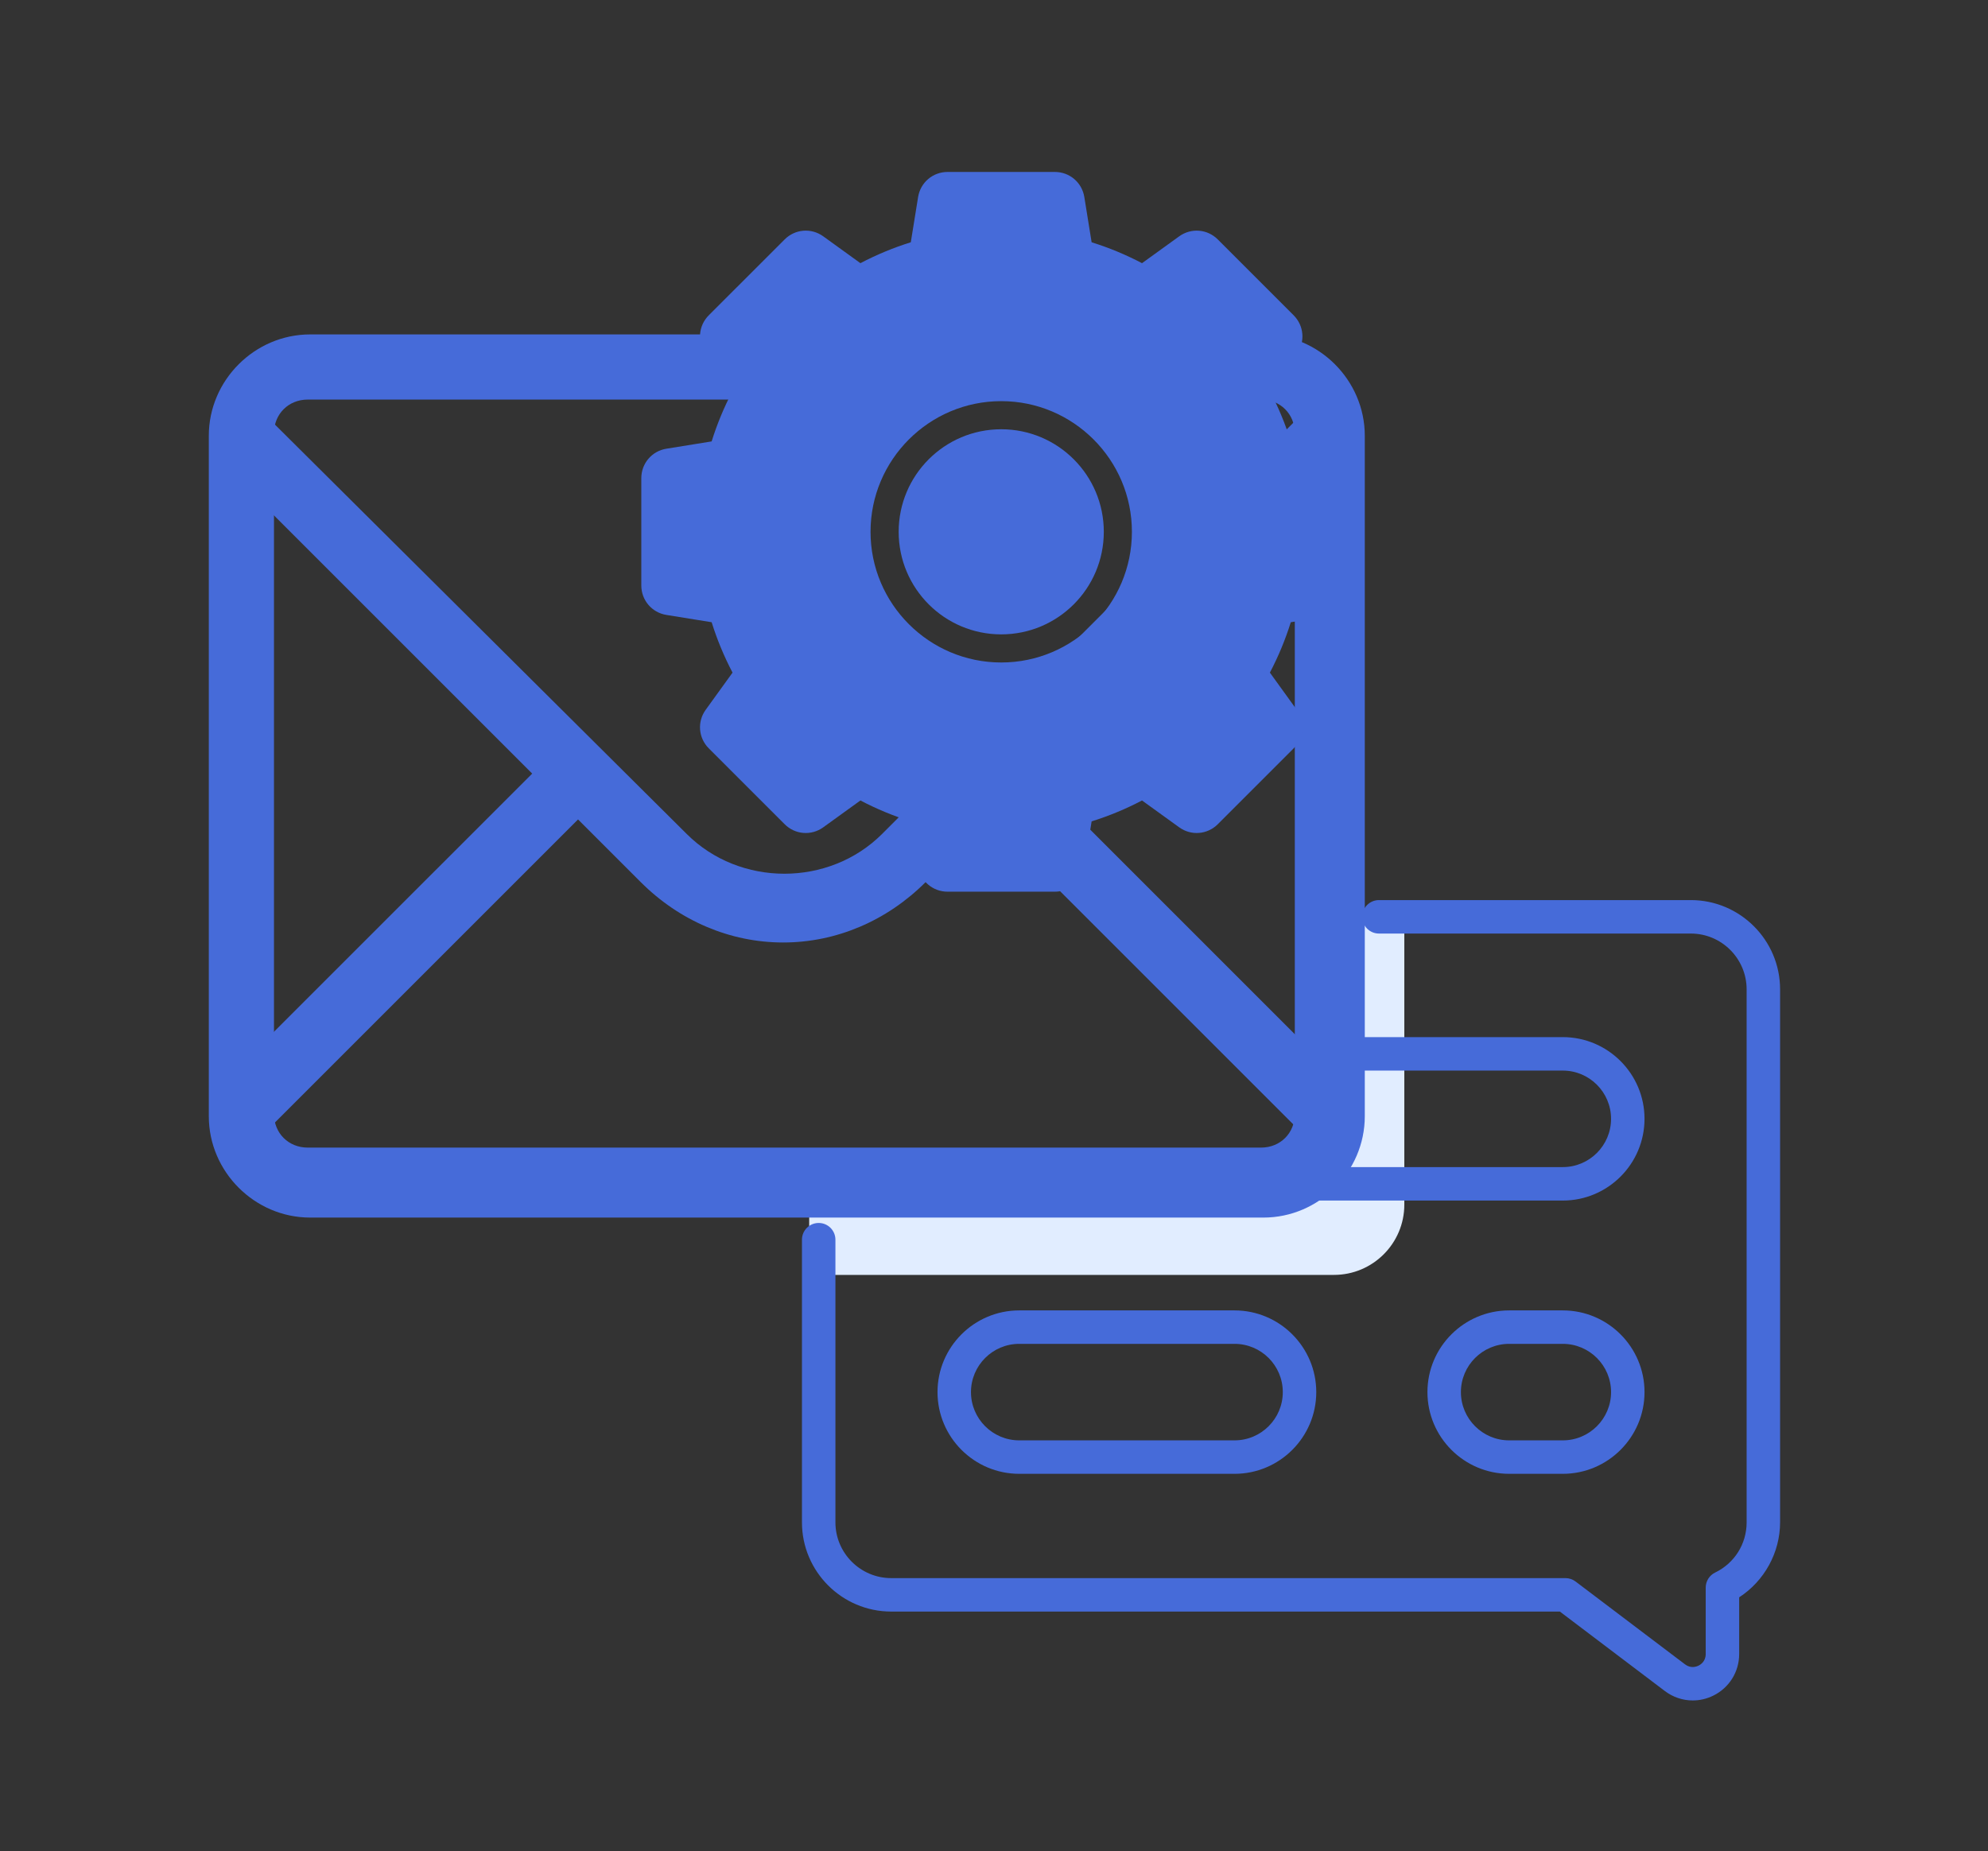 <?xml version="1.0" encoding="utf-8"?>
<!-- Generator: Adobe Illustrator 16.0.0, SVG Export Plug-In . SVG Version: 6.00 Build 0)  -->
<!DOCTYPE svg PUBLIC "-//W3C//DTD SVG 1.1//EN" "http://www.w3.org/Graphics/SVG/1.1/DTD/svg11.dtd">
<svg version="1.1" id="Layer_1" xmlns="http://www.w3.org/2000/svg" xmlns:xlink="http://www.w3.org/1999/xlink" x="0px" y="0px"
	 width="612px" height="570px" viewBox="0 0 612 570" enable-background="new 0 0 612 570" xml:space="preserve">
<rect x="0" y="0" width="612" height="570" fill="#333333" stroke="none"/>
<g id="Layer_1_1_">
</g>
<g id="Layer_3" display="none">
</g>
<g id="Layer_5" display="none">
</g>
<g>
	<path fill="#E1EDFF" d="M404.366,282.161v65.75c0,9.104-7.38,16.483-16.481,16.483H249.111v28.126h161.573
		c11.929,0,21.633-9.704,21.633-21.633V282.16L404.366,282.161L404.366,282.161z"/>
	<g>
		<path fill="#466BD9" d="M481.105,369.634h-89.741c-2.848,0-5.152-2.307-5.152-5.152s2.306-5.152,5.152-5.152h89.741
			c8.191,0,14.854-6.663,14.854-14.857c0-8.19-6.663-14.854-14.854-14.854h-73.822c-2.843,0-5.15-2.306-5.15-5.152
			c0-2.845,2.308-5.152,5.15-5.152h73.822c13.872,0,25.154,11.288,25.154,25.156C506.262,358.349,494.978,369.634,481.105,369.634z"
			/>
	</g>
	<g>
		<path fill="#466BD9" d="M481.105,453.766H464.59c-13.871,0-25.157-11.289-25.157-25.158c0-13.873,11.29-25.154,25.157-25.154
			h16.516c13.872,0,25.154,11.285,25.154,25.154C506.262,442.479,494.978,453.766,481.105,453.766z M464.59,413.753
			c-8.191,0-14.855,6.663-14.855,14.854c0,8.191,6.664,14.857,14.855,14.857h16.516c8.191,0,14.854-6.666,14.854-14.857
			c0-8.19-6.663-14.854-14.854-14.854H464.59z"/>
	</g>
	<g>
		<path fill="#466BD9" d="M380.054,453.766h-66.287c-13.875,0-25.156-11.289-25.156-25.158c0-13.873,11.287-25.154,25.156-25.154
			h66.287c13.872,0,25.154,11.285,25.154,25.154C405.21,442.479,393.925,453.766,380.054,453.766z M313.766,413.753
			c-8.191,0-14.854,6.663-14.854,14.854c0,8.191,6.664,14.857,14.854,14.857h66.287c8.191,0,14.852-6.666,14.852-14.857
			c0-8.19-6.66-14.854-14.852-14.854H313.766z"/>
	</g>
	<g>
		<g id="Icon-Envelope" transform="translate(78, 232)">
			<path id="Fill-3" fill="#466BD9" d="M338.434-91.893l-14.117-14.115L193.561,24.748c-16.345,16.344-43.832,16.344-60.177,0
				L2.627-105.266L-11.488-91.15L85.836,6.175l-97.325,97.324l14.115,14.116l97.325-97.325l19.316,19.316
				c11.887,11.887,27.488,18.572,43.833,18.572c16.343,0,31.946-6.685,43.833-18.572l19.315-19.316l97.325,97.325l14.115-14.116
				L240.366,6.174L338.434-91.893"/>
			<path id="Fill-4" fill="#466BD9" d="M310.945,142.874H17.485c-17.087,0-31.204-14.115-31.204-31.203V-97.836
				c0-17.086,14.116-31.202,31.204-31.202h293.459c17.085,0,31.203,14.115,31.203,31.202V111.67
				C342.148,128.759,328.031,142.874,310.945,142.874L310.945,142.874z M16.744-108.979c-5.943,0-10.402,4.457-10.402,10.401
				v209.507c0,5.943,4.458,10.402,10.402,10.402h293.458c5.944,0,10.4-4.458,10.4-10.402V-98.578c0-5.943-4.456-10.402-10.4-10.402
				H16.744V-108.979z"/>
		</g>
	</g>
	<g>
		<ellipse fill="#466BD9" cx="308.228" cy="163.738" rx="31.575" ry="31.575"/>
		<path fill="#466BD9" d="M411.298,138.152l-13.934-2.247c-1.667-5.344-3.821-10.542-6.432-15.513l8.268-11.448
			c2.652-3.672,2.252-8.663-0.952-11.866l-23.363-23.365c-3.205-3.204-8.193-3.603-11.869-0.953l-11.448,8.27
			c-4.971-2.611-10.17-4.767-15.513-6.434l-2.247-13.934c-0.721-4.472-4.533-7.72-9.064-7.72h-33.042
			c-4.531,0-8.343,3.247-9.064,7.72l-2.248,13.933c-5.343,1.667-10.542,3.823-15.51,6.434l-11.449-8.27
			c-3.674-2.651-8.665-2.251-11.868,0.953l-23.366,23.365c-3.204,3.204-3.603,8.194-0.951,11.867l8.267,11.448
			c-2.61,4.97-4.765,10.167-6.433,15.512l-13.933,2.248c-4.472,0.722-7.718,4.534-7.718,9.066v33.042
			c0,4.531,3.246,8.343,7.72,9.066l13.933,2.249c1.668,5.345,3.824,10.542,6.433,15.512l-8.267,11.449
			c-2.653,3.673-2.252,8.664,0.951,11.868l23.364,23.366c3.204,3.204,8.195,3.604,11.868,0.952l11.448-8.269
			c4.97,2.609,10.168,4.765,15.511,6.433l2.249,13.934c0.722,4.473,4.534,7.716,9.064,7.716h33.042c4.531,0,8.343-3.243,9.064-7.717
			l2.248-13.933c5.342-1.671,10.541-3.825,15.511-6.434l11.449,8.269c3.675,2.65,8.665,2.249,11.869-0.952l23.367-23.366
			c3.202-3.204,3.604-8.194,0.95-11.868l-8.269-11.448c2.609-4.971,4.764-10.169,6.435-15.512l13.932-2.248
			c4.475-0.723,7.719-4.534,7.719-9.067V147.22C419.017,142.687,415.771,138.874,411.298,138.152z M308.223,203.968
			c-22.182,0-40.23-18.047-40.23-40.23s18.046-40.231,40.23-40.231c22.183,0,40.23,18.048,40.23,40.231
			C348.452,185.922,330.404,203.968,308.223,203.968z"/>
	</g>
	<g>
		<path fill="#466BD9" d="M521.113,523.544c-3.042,0-6.055-0.983-8.598-2.906l-32.318-24.462H274.355
			c-15.151,0-27.476-12.328-27.476-27.479v-87.015c0-2.846,2.307-5.151,5.151-5.151c2.845,0,5.151,2.306,5.151,5.151v87.015
			c0,9.471,7.705,17.179,17.175,17.179h207.572c1.122,0,2.211,0.366,3.106,1.046l33.701,25.507c1.77,1.341,3.5,0.716,4.162,0.388
			c0.661-0.328,2.201-1.333,2.201-3.553v-20.465c0-1.971,1.126-3.773,2.902-4.635c5.979-2.896,9.694-8.822,9.694-15.461V304.605
			c0-9.471-7.705-17.178-17.18-17.178h-96.005c-2.843,0-5.153-2.305-5.153-5.152c0-2.844,2.312-5.152,5.153-5.152h96.006
			c15.152,0,27.48,12.329,27.48,27.479v164.091c0,9.341-4.854,18.08-12.596,23.101v17.466c0,5.452-3.036,10.35-7.92,12.775
			C525.451,523.047,523.275,523.544,521.113,523.544z"/>
	</g>
</g>
</svg>
